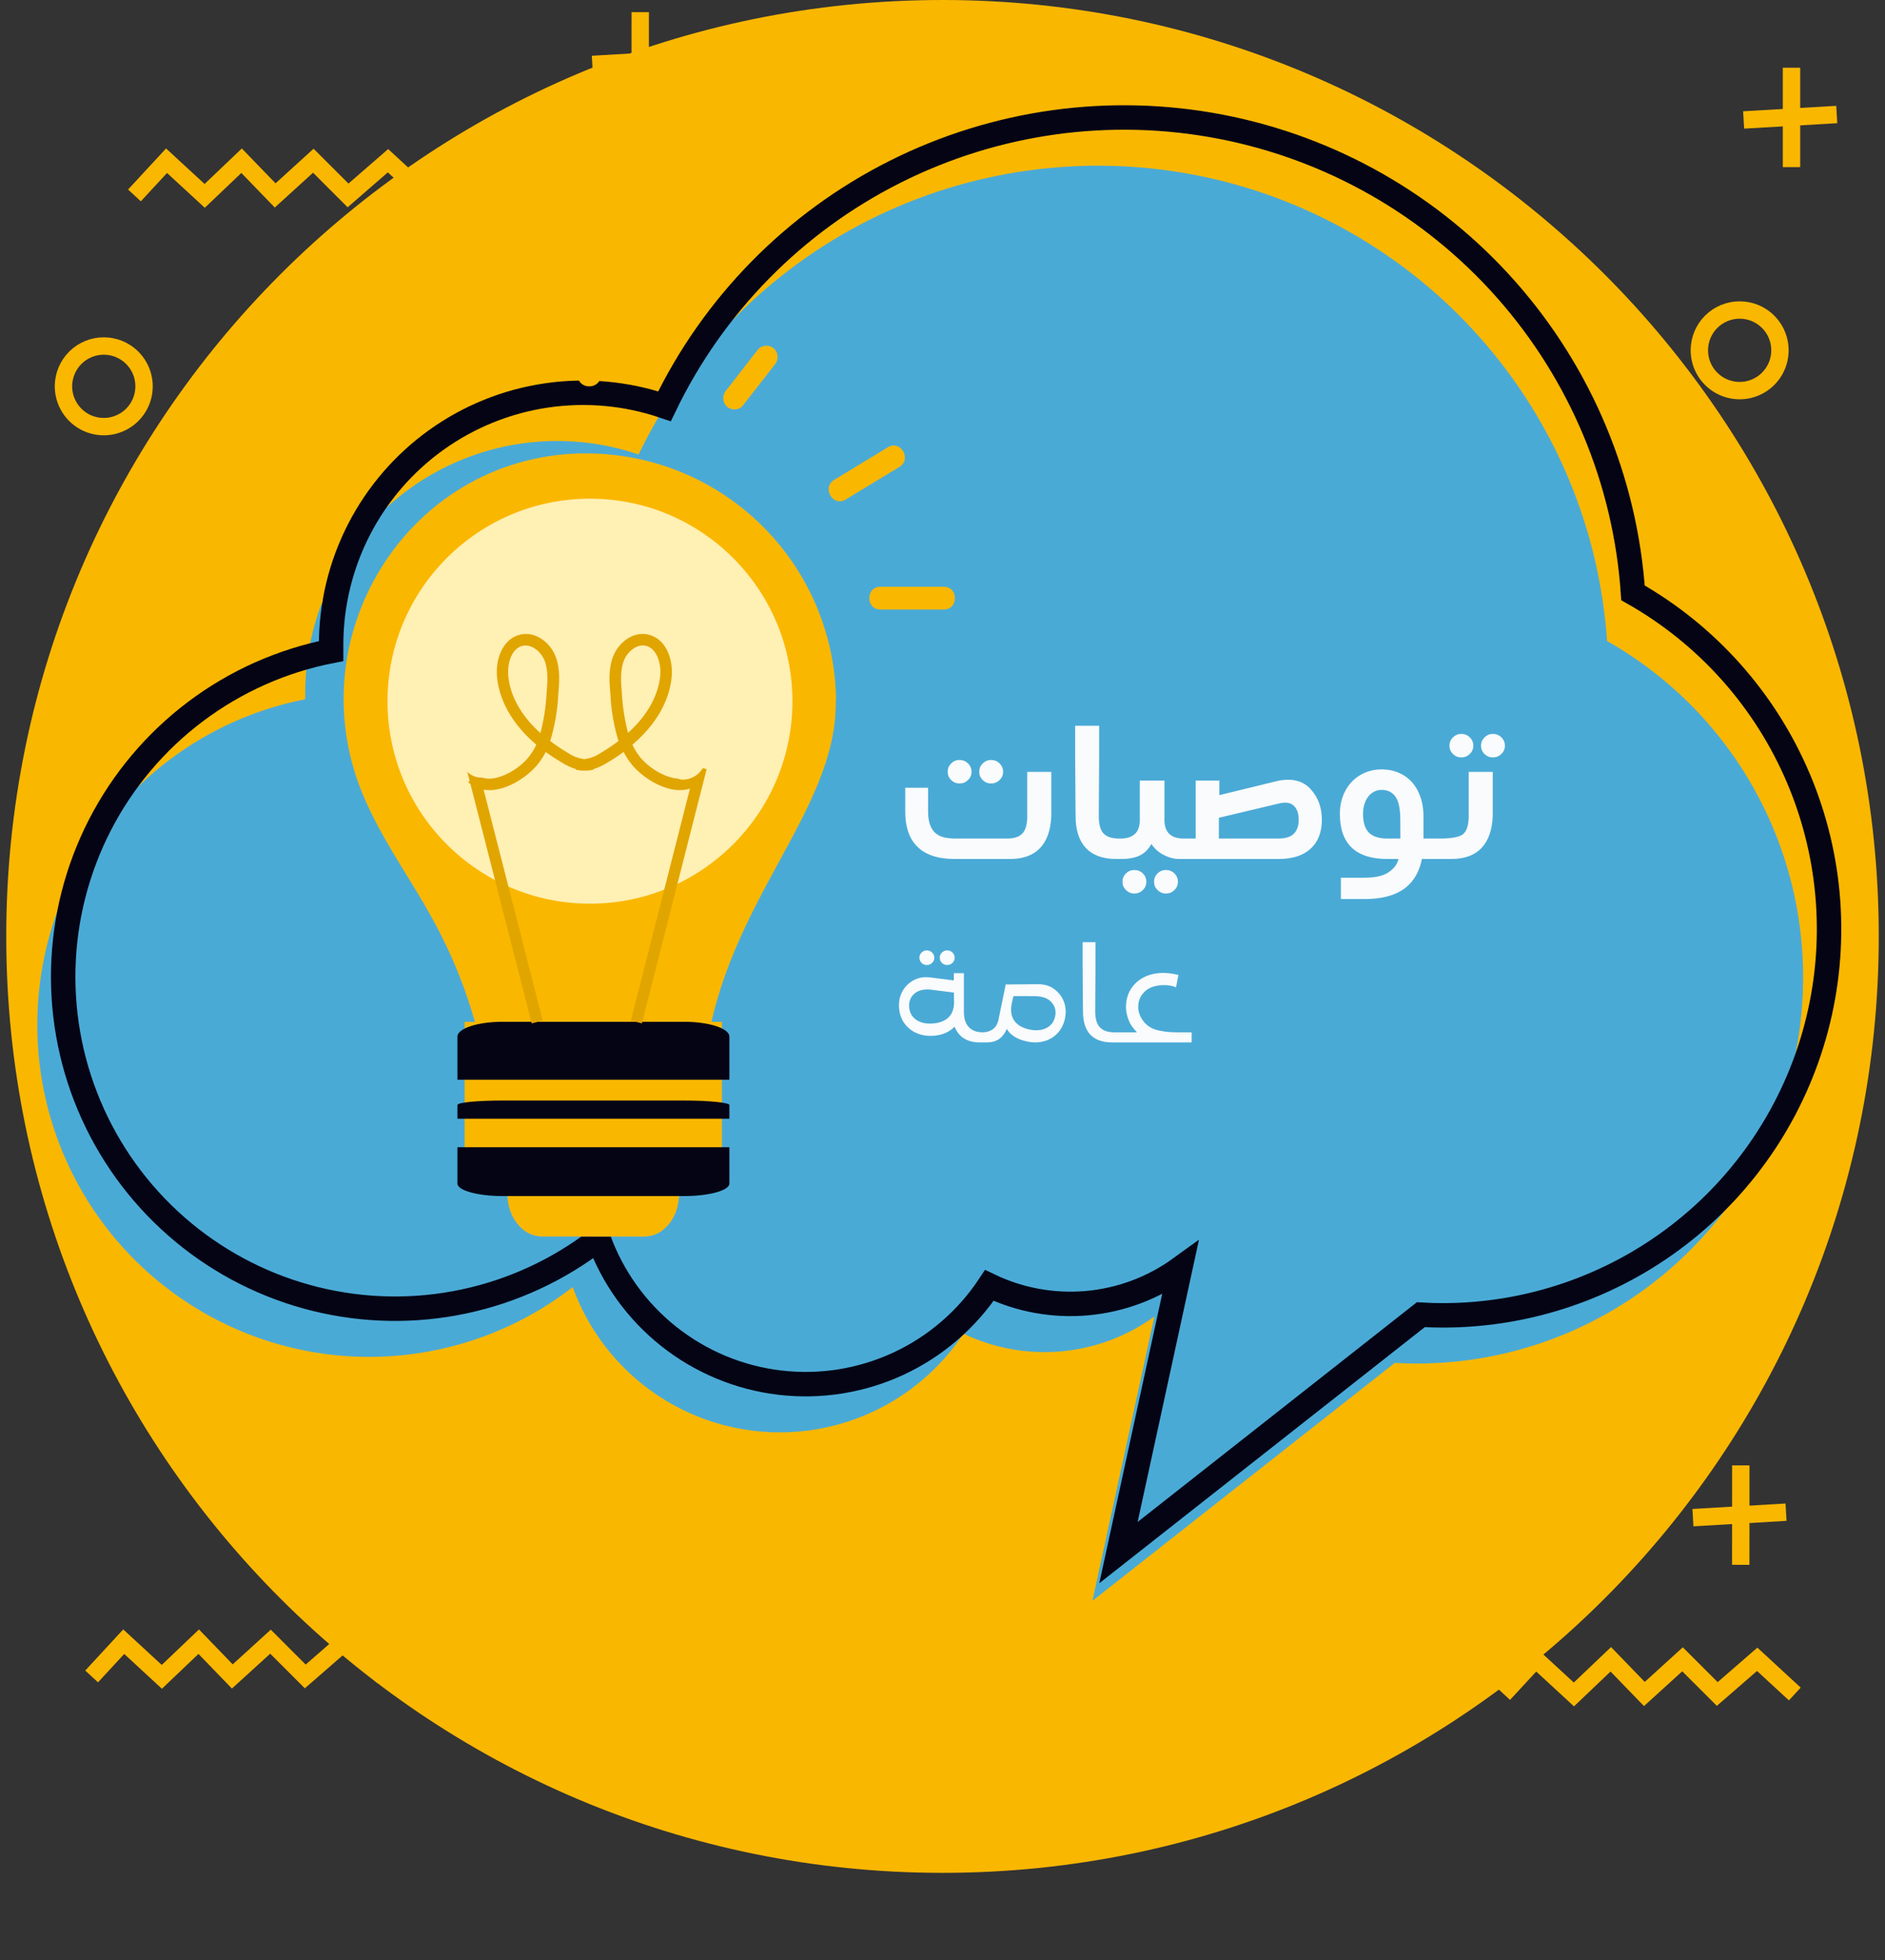 <svg width="151" height="157" viewBox="0 0 151 157" fill="none" xmlns="http://www.w3.org/2000/svg">
<rect x="0" y="0" width="151" height="157" fill="#333333" stroke="none"/>
<g clip-path="url(#clip0_1066_18244)">
<path d="M75.5 150C116.921 150 150.5 116.421 150.5 75C150.5 33.579 116.921 0 75.5 0C34.079 0 0.5 33.579 0.5 75C0.5 116.421 34.079 150 75.5 150Z" fill="#FAB700"/>
<path d="M128.736 51.341C128.119 42.344 124.545 33.804 118.568 27.052C112.592 20.299 104.55 15.713 95.695 14.008C86.84 12.303 77.669 13.575 69.613 17.625C61.556 21.676 55.066 28.278 51.153 36.403C48.115 35.364 44.873 35.066 41.696 35.533C38.52 36 35.5 37.218 32.889 39.086C30.277 40.954 28.15 43.418 26.682 46.274C25.215 49.13 24.45 52.294 24.451 55.505C24.451 55.674 24.451 55.839 24.451 56.004C20.512 56.776 16.8 58.431 13.592 60.844C10.384 63.256 7.764 66.364 5.929 69.933C4.093 73.502 3.09 77.441 2.994 81.454C2.898 85.466 3.712 89.448 5.374 93.102C7.037 96.755 9.505 99.984 12.594 102.547C15.682 105.11 19.311 106.941 23.208 107.902C27.105 108.862 31.169 108.928 35.095 108.094C39.021 107.26 42.708 105.547 45.877 103.085C46.991 106.159 48.937 108.863 51.498 110.895C54.059 112.928 57.134 114.209 60.38 114.596C63.626 114.983 66.916 114.46 69.883 113.086C72.85 111.712 75.376 109.541 77.181 106.815C79.618 107.985 82.325 108.474 85.017 108.233C87.709 107.991 90.286 107.027 92.475 105.442L87.511 128.213L111.731 109.157C112.316 109.19 112.908 109.208 113.503 109.208C120.337 109.208 126.979 106.945 132.391 102.773C137.803 98.6 141.682 92.754 143.422 86.145C145.162 79.536 144.664 72.538 142.007 66.241C139.35 59.945 134.684 54.706 128.736 51.341Z" fill="#4AAAD6"/>
<path d="M130.813 47.483C130.198 38.486 126.624 29.945 120.648 23.192C114.671 16.439 106.629 11.852 97.774 10.147C88.919 8.441 79.749 9.713 71.692 13.764C63.635 17.814 57.144 24.416 53.231 32.541C50.193 31.503 46.95 31.205 43.773 31.672C40.597 32.138 37.577 33.356 34.966 35.224C32.354 37.092 30.226 39.556 28.758 42.412C27.29 45.268 26.524 48.432 26.525 51.643C26.525 51.812 26.525 51.977 26.525 52.145C22.587 52.918 18.874 54.573 15.666 56.986C12.459 59.398 9.839 62.505 8.003 66.075C6.168 69.644 5.164 73.583 5.068 77.596C4.972 81.608 5.786 85.59 7.448 89.243C9.111 92.897 11.579 96.126 14.668 98.689C17.756 101.252 21.385 103.083 25.282 104.043C29.179 105.004 33.243 105.07 37.169 104.236C41.096 103.401 44.782 101.689 47.952 99.227C49.065 102.301 51.011 105.004 53.572 107.037C56.132 109.069 59.207 110.35 62.453 110.736C65.7 111.123 68.989 110.6 71.956 109.226C74.922 107.851 77.448 105.68 79.252 102.954C81.689 104.123 84.395 104.613 87.087 104.371C89.779 104.13 92.356 103.167 94.545 101.583L89.596 124.351L113.816 105.296C114.405 105.331 114.996 105.349 115.588 105.349C122.421 105.348 129.062 103.084 134.473 98.911C139.884 94.739 143.762 88.892 145.501 82.283C147.239 75.675 146.741 68.677 144.084 62.382C141.427 56.086 136.761 50.847 130.813 47.483Z" stroke="#040415" stroke-width="1.958" stroke-miterlimit="10"/>
<path d="M57.208 130.389C57.986 130.464 58.724 130.769 59.329 131.266C59.934 131.762 60.377 132.426 60.603 133.175C60.829 133.924 60.828 134.723 60.599 135.47C60.37 136.218 59.924 136.881 59.317 137.375C58.711 137.869 57.971 138.171 57.192 138.244C56.414 138.316 55.631 138.156 54.944 137.783C54.256 137.409 53.696 136.84 53.332 136.148C52.969 135.455 52.82 134.67 52.904 133.893C53.015 132.86 53.529 131.912 54.335 131.256C55.141 130.6 56.173 130.288 57.208 130.389Z" stroke="#FAB700" stroke-width="1.696" stroke-miterlimit="10"/>
<path d="M10.77 15.652L13.341 12.872L16.397 15.688L19.352 12.872L22.042 15.652L25.098 12.872L27.881 15.652L31.081 12.872L34.093 15.652" stroke="#FAB700" stroke-width="1.392" stroke-miterlimit="10"/>
<path d="M120.451 135.675L123.023 132.896L126.079 135.711L129.034 132.896L131.724 135.675L134.78 132.896L137.563 135.675L140.762 132.896L143.775 135.675" stroke="#FAB700" stroke-width="1.392" stroke-miterlimit="10"/>
<path d="M7.34 134.269L9.911 131.485L12.964 134.301L15.919 131.485L18.609 134.269L21.668 131.485L24.452 134.269L27.651 131.485L30.664 134.269" stroke="#FAB700" stroke-width="1.392" stroke-miterlimit="10"/>
<path d="M109.434 124.98C110.069 125.047 110.669 125.302 111.16 125.71C111.65 126.119 112.009 126.664 112.189 127.276C112.37 127.889 112.365 128.541 112.175 129.15C111.985 129.76 111.619 130.299 111.122 130.701C110.625 131.102 110.021 131.347 109.385 131.405C108.749 131.462 108.111 131.33 107.55 131.025C106.989 130.72 106.532 130.255 106.235 129.69C105.938 129.125 105.816 128.484 105.883 127.849C105.928 127.428 106.055 127.019 106.258 126.647C106.461 126.274 106.735 125.946 107.064 125.679C107.394 125.413 107.773 125.214 108.18 125.094C108.586 124.974 109.012 124.935 109.434 124.98Z" stroke="#FAB700" stroke-width="1.392" stroke-miterlimit="10"/>
<path d="M139.701 24.848C140.336 24.916 140.936 25.17 141.426 25.579C141.916 25.988 142.273 26.534 142.454 27.146C142.634 27.758 142.628 28.41 142.438 29.02C142.248 29.629 141.881 30.168 141.384 30.569C140.888 30.97 140.284 31.214 139.648 31.272C139.012 31.329 138.374 31.197 137.813 30.892C137.253 30.587 136.795 30.122 136.499 29.557C136.202 28.992 136.08 28.352 136.147 27.717C136.192 27.295 136.319 26.886 136.522 26.513C136.725 26.141 136.999 25.812 137.329 25.545C137.659 25.279 138.039 25.08 138.446 24.96C138.853 24.841 139.279 24.802 139.701 24.848Z" stroke="#FAB700" stroke-width="1.392" stroke-miterlimit="10"/>
<path d="M8.656 27.731C9.291 27.799 9.891 28.054 10.381 28.463C10.871 28.872 11.229 29.418 11.409 30.03C11.589 30.642 11.583 31.294 11.393 31.903C11.203 32.513 10.836 33.052 10.34 33.453C9.843 33.853 9.239 34.098 8.603 34.156C7.967 34.213 7.329 34.081 6.768 33.776C6.208 33.471 5.75 33.006 5.454 32.441C5.157 31.876 5.035 31.235 5.102 30.601C5.147 30.179 5.274 29.77 5.477 29.397C5.68 29.025 5.954 28.696 6.284 28.429C6.614 28.163 6.994 27.964 7.401 27.844C7.808 27.724 8.234 27.686 8.656 27.731Z" stroke="#FAB700" stroke-width="1.392" stroke-miterlimit="10"/>
<path d="M51.283 8.941L51.287 0.976" stroke="#FAB700" stroke-width="1.392" stroke-miterlimit="10"/>
<path d="M47.449 5.161L54.909 4.724" stroke="#FAB700" stroke-width="1.392" stroke-miterlimit="10"/>
<path d="M143.51 13.385V5.423" stroke="#FAB700" stroke-width="1.392" stroke-miterlimit="10"/>
<path d="M139.676 9.608L147.136 9.171" stroke="#FAB700" stroke-width="1.392" stroke-miterlimit="10"/>
<path d="M139.445 125.328L139.449 117.365" stroke="#FAB700" stroke-width="1.392" stroke-miterlimit="10"/>
<path d="M135.615 121.551L143.072 121.113" stroke="#FAB700" stroke-width="1.392" stroke-miterlimit="10"/>
<path d="M28.961 121.457V113.495" stroke="#FAB700" stroke-width="1.392" stroke-miterlimit="10"/>
<path d="M25.125 117.681L32.585 117.243" stroke="#FAB700" stroke-width="1.392" stroke-miterlimit="10"/>
<path d="M66.961 55.56C66.764 50.39 64.572 45.498 60.845 41.909C57.118 38.321 52.146 36.315 46.972 36.315H46.456C32.508 36.673 23.605 51.285 29.24 64.043C32.013 70.305 36.001 73.623 38.458 83.371C45.599 88.123 45.05 87.026 56.549 84.307C58.191 72.299 66.95 65.058 66.95 56.331C66.968 56.075 66.972 55.817 66.961 55.56Z" fill="#FAB700"/>
<path d="M40.645 89.418V95.591C40.645 97.488 41.878 99.026 43.395 99.026H51.645C53.162 99.026 54.392 97.488 54.392 95.591V89.418H40.645Z" fill="#A6A9AC"/>
<path d="M40.645 89.418V95.591C40.645 97.488 41.878 99.026 43.395 99.026H47.474V89.418H40.645Z" fill="#FAB700"/>
<path d="M54.4 95.591V89.418H47.475V99.03H51.653C53.17 99.03 54.4 97.488 54.4 95.591Z" fill="#FAB700"/>
<path d="M37.221 81.844V91.858C37.221 92.769 37.582 93.642 38.226 94.287C38.869 94.932 39.742 95.295 40.653 95.297H54.39C55.302 95.296 56.176 94.934 56.821 94.289C57.466 93.644 57.828 92.77 57.83 91.858V81.844H37.221Z" fill="#FAB700"/>
<path d="M36.643 91.886V94.794C36.643 95.347 38.271 95.795 40.272 95.795H54.794C56.799 95.795 58.428 95.347 58.428 94.794V91.886H36.643Z" fill="#040415"/>
<path d="M36.643 86.477V83.023C36.643 82.367 38.271 81.836 40.272 81.836H54.794C56.799 81.836 58.428 82.367 58.428 83.023V86.477H36.643Z" fill="#040415"/>
<path d="M36.643 89.601V88.503C36.643 88.295 38.271 88.144 40.272 88.144H54.794C56.799 88.144 58.428 88.313 58.428 88.503V89.601H36.643Z" fill="#040415"/>
<path d="M48.113 30.067V26.061C48.113 24.888 46.291 24.884 46.291 26.061V30.067C46.291 31.24 48.113 31.24 48.113 30.067Z" fill="#FAB700"/>
<path d="M59.479 32.513L62.036 29.242C62.2 29.067 62.29 28.836 62.29 28.596C62.29 28.357 62.2 28.126 62.036 27.951C61.864 27.782 61.633 27.689 61.392 27.689C61.152 27.689 60.921 27.782 60.749 27.951L58.191 31.243C58.028 31.418 57.938 31.648 57.938 31.887C57.938 32.126 58.028 32.356 58.191 32.531C58.363 32.7 58.594 32.796 58.835 32.796C59.076 32.796 59.308 32.7 59.479 32.531V32.513Z" fill="#FAB700"/>
<path d="M33.988 28.732L35.86 32.351C36.398 33.391 37.972 32.469 37.434 31.429C36.808 30.234 36.183 29.029 35.559 27.814C35.02 26.774 33.45 27.692 33.988 28.732Z" fill="#FAB700"/>
<path d="M67.731 40.016L72.057 37.39C73.058 36.78 72.143 35.206 71.135 35.816L66.81 38.441C65.809 39.051 66.724 40.625 67.731 40.016Z" fill="#FAB700"/>
<path d="M29.196 36.788C28.148 35.874 27.051 35.018 25.91 34.223C24.946 33.553 24.035 35.131 24.992 35.798C26.006 36.502 26.979 37.262 27.908 38.075C28.791 38.843 30.082 37.559 29.196 36.788Z" fill="#FAB700"/>
<path d="M70.515 48.818H75.615C76.788 48.818 76.792 46.996 75.615 46.996H70.515C69.346 46.996 69.342 48.818 70.515 48.818Z" fill="#FAB700"/>
<path d="M24.98 47.024H19.883C18.71 47.024 18.706 48.846 19.883 48.846H24.98C26.152 48.846 26.156 47.024 24.98 47.024Z" fill="#FAB700"/>
<path d="M47.26 72.378C56.217 72.378 63.478 65.117 63.478 56.159C63.478 47.202 56.217 39.94 47.26 39.94C38.302 39.94 31.041 47.202 31.041 56.159C31.041 65.117 38.302 72.378 47.26 72.378Z" fill="#FFF0B3"/>
<path d="M54.669 62.446C54.55 62.444 54.434 62.415 54.328 62.36H54.275C53.242 62.278 51.911 61.485 51.179 60.517C50.976 60.244 50.802 59.951 50.659 59.642C53.17 57.518 53.722 55.338 53.812 54.118C53.916 52.702 53.295 51.116 51.907 50.819C50.659 50.55 49.547 51.504 49.131 52.536C48.715 53.569 48.816 54.653 48.898 55.621C48.956 56.886 49.173 58.14 49.544 59.351C49.093 59.693 48.622 60.008 48.134 60.294C47.74 60.568 47.286 60.741 46.811 60.8H46.807C46.332 60.74 45.878 60.567 45.484 60.294C44.996 60.007 44.526 59.692 44.074 59.351C44.444 58.139 44.662 56.886 44.723 55.621C44.806 54.653 44.899 53.559 44.49 52.536C44.081 51.514 42.959 50.55 41.711 50.819C40.322 51.116 39.702 52.702 39.806 54.118C39.896 55.352 40.459 57.518 42.962 59.642C42.819 59.951 42.643 60.244 42.439 60.517C41.721 61.485 40.376 62.278 39.343 62.36C39.101 62.382 38.857 62.354 38.626 62.278H38.508C38.103 62.265 37.719 62.099 37.432 61.815L37.618 62.532L37.507 62.647C37.563 62.702 37.623 62.754 37.686 62.801L42.593 81.965L43.475 81.739L38.741 63.246C38.884 63.268 39.029 63.279 39.175 63.278H39.429C40.889 63.164 42.424 62.081 43.188 61.073C43.387 60.806 43.564 60.523 43.715 60.226C44.138 60.535 44.576 60.822 45.028 61.087C45.377 61.308 45.753 61.483 46.147 61.607C46.147 61.625 46.147 61.639 46.147 61.654C46.319 61.686 46.466 61.704 46.578 61.715C46.689 61.725 46.721 61.715 46.793 61.715H46.879C46.951 61.715 47.022 61.715 47.094 61.715C47.166 61.715 47.356 61.686 47.524 61.654C47.523 61.638 47.523 61.623 47.524 61.607C47.918 61.481 48.294 61.306 48.643 61.087C49.124 60.804 49.558 60.517 49.956 60.226C50.106 60.523 50.283 60.807 50.483 61.073C51.244 62.081 52.782 63.164 54.242 63.278C54.328 63.278 54.411 63.278 54.497 63.278C54.758 63.279 55.018 63.242 55.268 63.167L50.537 81.742L51.419 81.965L56.606 61.603L56.294 61.525C56.127 61.806 55.889 62.039 55.604 62.201C55.319 62.363 54.997 62.447 54.669 62.446ZM43.784 55.538C43.728 56.612 43.562 57.677 43.289 58.716C41.255 56.883 40.778 55.087 40.71 54.054C40.642 53.021 41.025 51.902 41.886 51.722C41.959 51.708 42.034 51.701 42.109 51.701C42.751 51.701 43.371 52.275 43.615 52.884C43.938 53.677 43.859 54.656 43.784 55.521V55.538ZM50.311 58.716C50.041 57.676 49.876 56.611 49.816 55.538C49.745 54.674 49.658 53.695 49.988 52.877C50.232 52.267 50.853 51.694 51.495 51.694C51.568 51.694 51.642 51.701 51.714 51.715C52.578 51.902 52.965 53.056 52.894 54.047C52.822 55.036 52.348 56.865 50.311 58.698V58.716Z" fill="#E1A500"/>
<path d="M80.684 67.158C81.245 67.158 81.651 67.022 81.903 66.751C82.16 66.48 82.289 66.018 82.289 65.364V61.82H84.215V65.371C84.168 66.487 83.869 67.337 83.318 67.921C82.786 68.482 82.022 68.773 81.028 68.797H76.474C75.111 68.797 74.1 68.454 73.441 67.767C72.825 67.137 72.516 66.217 72.516 65.007V63.095H74.345V65C74.345 65.486 74.415 65.88 74.555 66.184C74.695 66.516 74.919 66.761 75.227 66.919C75.536 67.078 75.951 67.158 76.474 67.158H80.684ZM76.867 62.751C76.605 62.751 76.381 62.66 76.194 62.478C76.007 62.291 75.914 62.069 75.914 61.813C75.914 61.551 76.007 61.329 76.194 61.147C76.381 60.96 76.605 60.867 76.867 60.867C77.133 60.867 77.359 60.96 77.546 61.147C77.733 61.329 77.826 61.551 77.826 61.813C77.826 62.074 77.731 62.296 77.539 62.478C77.352 62.66 77.128 62.751 76.867 62.751ZM79.395 62.751C79.134 62.751 78.91 62.66 78.723 62.478C78.536 62.291 78.443 62.069 78.443 61.813C78.443 61.551 78.536 61.329 78.723 61.147C78.91 60.96 79.134 60.867 79.395 60.867C79.662 60.867 79.888 60.96 80.075 61.147C80.262 61.329 80.355 61.551 80.355 61.813C80.355 62.074 80.26 62.296 80.068 62.478C79.881 62.66 79.657 62.751 79.395 62.751ZM89.413 68.797C88.348 68.797 87.54 68.505 86.989 67.921C86.438 67.337 86.162 66.483 86.162 65.357L86.127 60.93V58.128H88.047V60.93L88.019 65.357C88.019 66.016 88.145 66.48 88.397 66.751C88.649 67.022 89.058 67.158 89.623 67.158H89.931L90.317 67.298V68.657L89.931 68.797H89.413ZM95.332 67.319V68.664L95.017 68.797H94.463C93.987 68.797 93.511 68.654 93.034 68.37C92.558 68.08 92.196 67.643 91.949 67.059H92.474C92.278 67.634 91.977 68.068 91.57 68.362C91.164 68.652 90.573 68.797 89.798 68.797H89.567L89.252 68.664V67.291L89.567 67.158H89.798C90.312 67.158 90.699 67.02 90.961 66.744C91.222 66.464 91.337 66.03 91.304 65.441V62.52H93.28V65.441C93.247 66.03 93.361 66.464 93.623 66.744C93.884 67.02 94.272 67.158 94.786 67.158H95.024L95.332 67.319ZM90.87 71.564C90.608 71.564 90.384 71.47 90.197 71.284C90.011 71.102 89.917 70.882 89.917 70.625C89.917 70.364 90.011 70.139 90.197 69.953C90.384 69.77 90.608 69.68 90.87 69.68C91.136 69.68 91.363 69.77 91.549 69.953C91.736 70.139 91.83 70.364 91.83 70.625C91.83 70.887 91.734 71.109 91.542 71.291C91.356 71.473 91.131 71.564 90.87 71.564ZM93.399 71.564C93.137 71.564 92.913 71.47 92.726 71.284C92.54 71.102 92.446 70.882 92.446 70.625C92.446 70.364 92.54 70.139 92.726 69.953C92.913 69.77 93.137 69.68 93.399 69.68C93.665 69.68 93.891 69.77 94.078 69.953C94.265 70.139 94.359 70.364 94.359 70.625C94.359 70.887 94.263 71.109 94.071 71.291C93.884 71.473 93.66 71.564 93.399 71.564ZM104.033 65.651C104.033 65.166 103.909 64.799 103.661 64.552C103.414 64.299 103.035 64.227 102.526 64.335L97.637 65.497V67.158H102.421C102.982 67.158 103.39 67.029 103.647 66.772C103.904 66.516 104.033 66.142 104.033 65.651ZM95.781 67.158V62.52H97.679V63.683L102.421 62.527C103.533 62.317 104.387 62.541 104.985 63.2C105.588 63.858 105.889 64.675 105.889 65.651C105.889 66.646 105.59 67.419 104.992 67.97C104.399 68.521 103.542 68.797 102.421 68.797H94.667L94.352 68.664V67.291L94.667 67.158H95.781ZM112.18 67.158L112.173 65.659C112.173 64.781 112.042 64.162 111.78 63.802C111.523 63.443 111.157 63.263 110.68 63.263C110.396 63.263 110.141 63.342 109.917 63.501C109.693 63.655 109.515 63.879 109.384 64.173C109.254 64.463 109.188 64.802 109.188 65.189C109.188 65.866 109.342 66.364 109.651 66.681C109.964 66.999 110.454 67.158 111.122 67.158H112.18ZM113.903 68.797C113.73 69.661 113.384 70.347 112.866 70.856C112.091 71.622 110.912 72.005 109.328 72.005H107.416V70.296H109.349C110.19 70.296 110.825 70.147 111.255 69.848C111.684 69.549 111.941 69.198 112.025 68.797H111.122C109.87 68.797 108.924 68.496 108.285 67.893C107.65 67.286 107.332 66.385 107.332 65.189C107.332 64.507 107.474 63.895 107.759 63.354C108.044 62.812 108.441 62.389 108.95 62.086C109.459 61.778 110.036 61.623 110.68 61.623C111.334 61.623 111.916 61.778 112.425 62.086C112.934 62.389 113.328 62.828 113.609 63.403C113.889 63.977 114.029 64.645 114.029 65.406V67.158H115.465L115.78 67.291V68.664L115.465 68.797H113.903ZM118.673 67.921C118.122 68.505 117.317 68.797 116.257 68.797H115.108L114.792 68.664V67.291L115.108 67.158H115.346C116.373 67.158 117.013 67.022 117.265 66.751C117.522 66.48 117.651 66.018 117.651 65.364V61.82H119.577V65.371C119.53 66.487 119.229 67.337 118.673 67.921ZM117.062 60.664C116.801 60.664 116.576 60.573 116.39 60.391C116.203 60.204 116.109 59.982 116.109 59.725C116.109 59.464 116.203 59.242 116.39 59.06C116.576 58.873 116.801 58.779 117.062 58.779C117.328 58.779 117.555 58.873 117.742 59.06C117.928 59.242 118.022 59.464 118.022 59.725C118.022 59.987 117.926 60.209 117.735 60.391C117.548 60.573 117.324 60.664 117.062 60.664ZM119.591 60.664C119.329 60.664 119.105 60.573 118.918 60.391C118.732 60.204 118.638 59.982 118.638 59.725C118.638 59.464 118.732 59.242 118.918 59.06C119.105 58.873 119.329 58.779 119.591 58.779C119.857 58.779 120.084 58.873 120.27 59.06C120.457 59.242 120.551 59.464 120.551 59.725C120.551 59.987 120.455 60.209 120.263 60.391C120.077 60.573 119.852 60.664 119.591 60.664Z" fill="#F9FBFC"/>
<path d="M76.418 79.499L74.647 79.274C74.042 79.196 73.577 79.299 73.252 79.582C72.927 79.867 72.787 80.234 72.832 80.686C72.854 80.978 72.951 81.226 73.123 81.432C73.295 81.637 73.523 81.787 73.807 81.88C74.091 81.974 74.412 82.004 74.771 81.97C75.346 81.918 75.776 81.729 76.06 81.404C76.344 81.075 76.463 80.614 76.418 80.02V79.499ZM76.463 82.233C76.048 82.655 75.512 82.894 74.855 82.951C74.339 82.995 73.876 82.932 73.465 82.76C73.054 82.588 72.722 82.33 72.467 81.987C72.213 81.643 72.066 81.236 72.025 80.765C71.984 80.29 72.056 79.863 72.243 79.482C72.43 79.097 72.723 78.785 73.123 78.546C73.523 78.303 73.997 78.217 74.546 78.288L76.407 78.523V77.946H77.214V80.182C77.214 80.362 77.214 80.649 77.214 81.045C77.214 81.583 77.347 81.99 77.612 82.267C77.877 82.543 78.251 82.682 78.733 82.682H78.772L78.918 82.738V83.438L78.772 83.489H78.475C77.989 83.489 77.578 83.386 77.242 83.18C76.913 82.986 76.654 82.67 76.463 82.233ZM74.244 77.29C74.079 77.29 73.939 77.234 73.824 77.122C73.708 77.007 73.65 76.868 73.65 76.708C73.65 76.543 73.708 76.405 73.824 76.293C73.939 76.177 74.079 76.119 74.244 76.119C74.412 76.119 74.554 76.177 74.67 76.293C74.786 76.405 74.844 76.543 74.844 76.708C74.844 76.868 74.784 77.007 74.664 77.122C74.548 77.234 74.408 77.29 74.244 77.29ZM75.875 77.29C75.71 77.29 75.57 77.234 75.454 77.122C75.339 77.007 75.281 76.868 75.281 76.708C75.281 76.543 75.339 76.405 75.454 76.293C75.57 76.177 75.71 76.119 75.875 76.119C76.043 76.119 76.185 76.177 76.301 76.293C76.416 76.405 76.474 76.543 76.474 76.708C76.474 76.868 76.415 77.007 76.295 77.122C76.179 77.234 76.039 77.29 75.875 77.29ZM81.182 79.779L81.064 80.289C80.933 80.868 80.986 81.34 81.221 81.707C81.456 82.069 81.856 82.316 82.42 82.446C82.768 82.525 83.089 82.538 83.384 82.485C83.679 82.429 83.926 82.312 84.124 82.132C84.322 81.953 84.453 81.72 84.516 81.432C84.617 80.991 84.526 80.608 84.242 80.283C83.961 79.958 83.517 79.792 82.908 79.784L81.182 79.779ZM79.96 81.785L80.565 78.848L83.138 78.826C83.698 78.826 84.158 78.974 84.516 79.269C84.879 79.56 85.125 79.909 85.256 80.317C85.391 80.72 85.405 81.153 85.301 81.617C85.196 82.076 84.995 82.461 84.696 82.771C84.4 83.078 84.036 83.289 83.603 83.404C83.169 83.517 82.704 83.515 82.207 83.399C81.46 83.231 80.941 82.9 80.649 82.407C80.474 82.807 80.242 83.094 79.954 83.27C79.715 83.416 79.411 83.489 79.041 83.489H78.615L78.475 83.438V82.732L78.621 82.682C78.778 82.685 78.927 82.672 79.069 82.642C79.353 82.568 79.57 82.441 79.719 82.261C79.805 82.164 79.885 82.005 79.96 81.785ZM89.1 83.489C88.323 83.489 87.737 83.281 87.341 82.867C86.948 82.448 86.752 81.822 86.752 80.989L86.724 77.442V75.458H87.755V77.442L87.733 80.989C87.733 81.583 87.858 82.015 88.109 82.284C88.362 82.549 88.749 82.682 89.269 82.682H89.319L89.459 82.732V83.438L89.319 83.489H89.1ZM91.079 82.682C90.836 82.427 90.658 82.2 90.546 81.998C90.315 81.531 90.199 81.083 90.199 80.653C90.199 80.126 90.324 79.655 90.574 79.241C90.828 78.826 91.181 78.503 91.633 78.271C92.089 78.04 92.607 77.924 93.186 77.924C93.556 77.924 93.961 77.978 94.402 78.086L94.206 79.078C93.922 78.959 93.615 78.899 93.287 78.899C92.861 78.899 92.498 78.962 92.2 79.089C91.901 79.216 91.656 79.416 91.465 79.689C91.275 79.958 91.18 80.279 91.18 80.653C91.18 81.038 91.312 81.409 91.577 81.768C91.843 82.127 92.209 82.37 92.676 82.497C93.147 82.62 93.675 82.682 94.262 82.682H95.456V83.489H89.128L88.988 83.438V82.732L89.128 82.682H91.079Z" fill="#F9FBFC"/>
</g>
<defs>
<clipPath id="clip0_1066_18244">
<rect width="150" height="156.886" fill="white" transform="translate(0.5)"/>
</clipPath>
</defs>
</svg>
